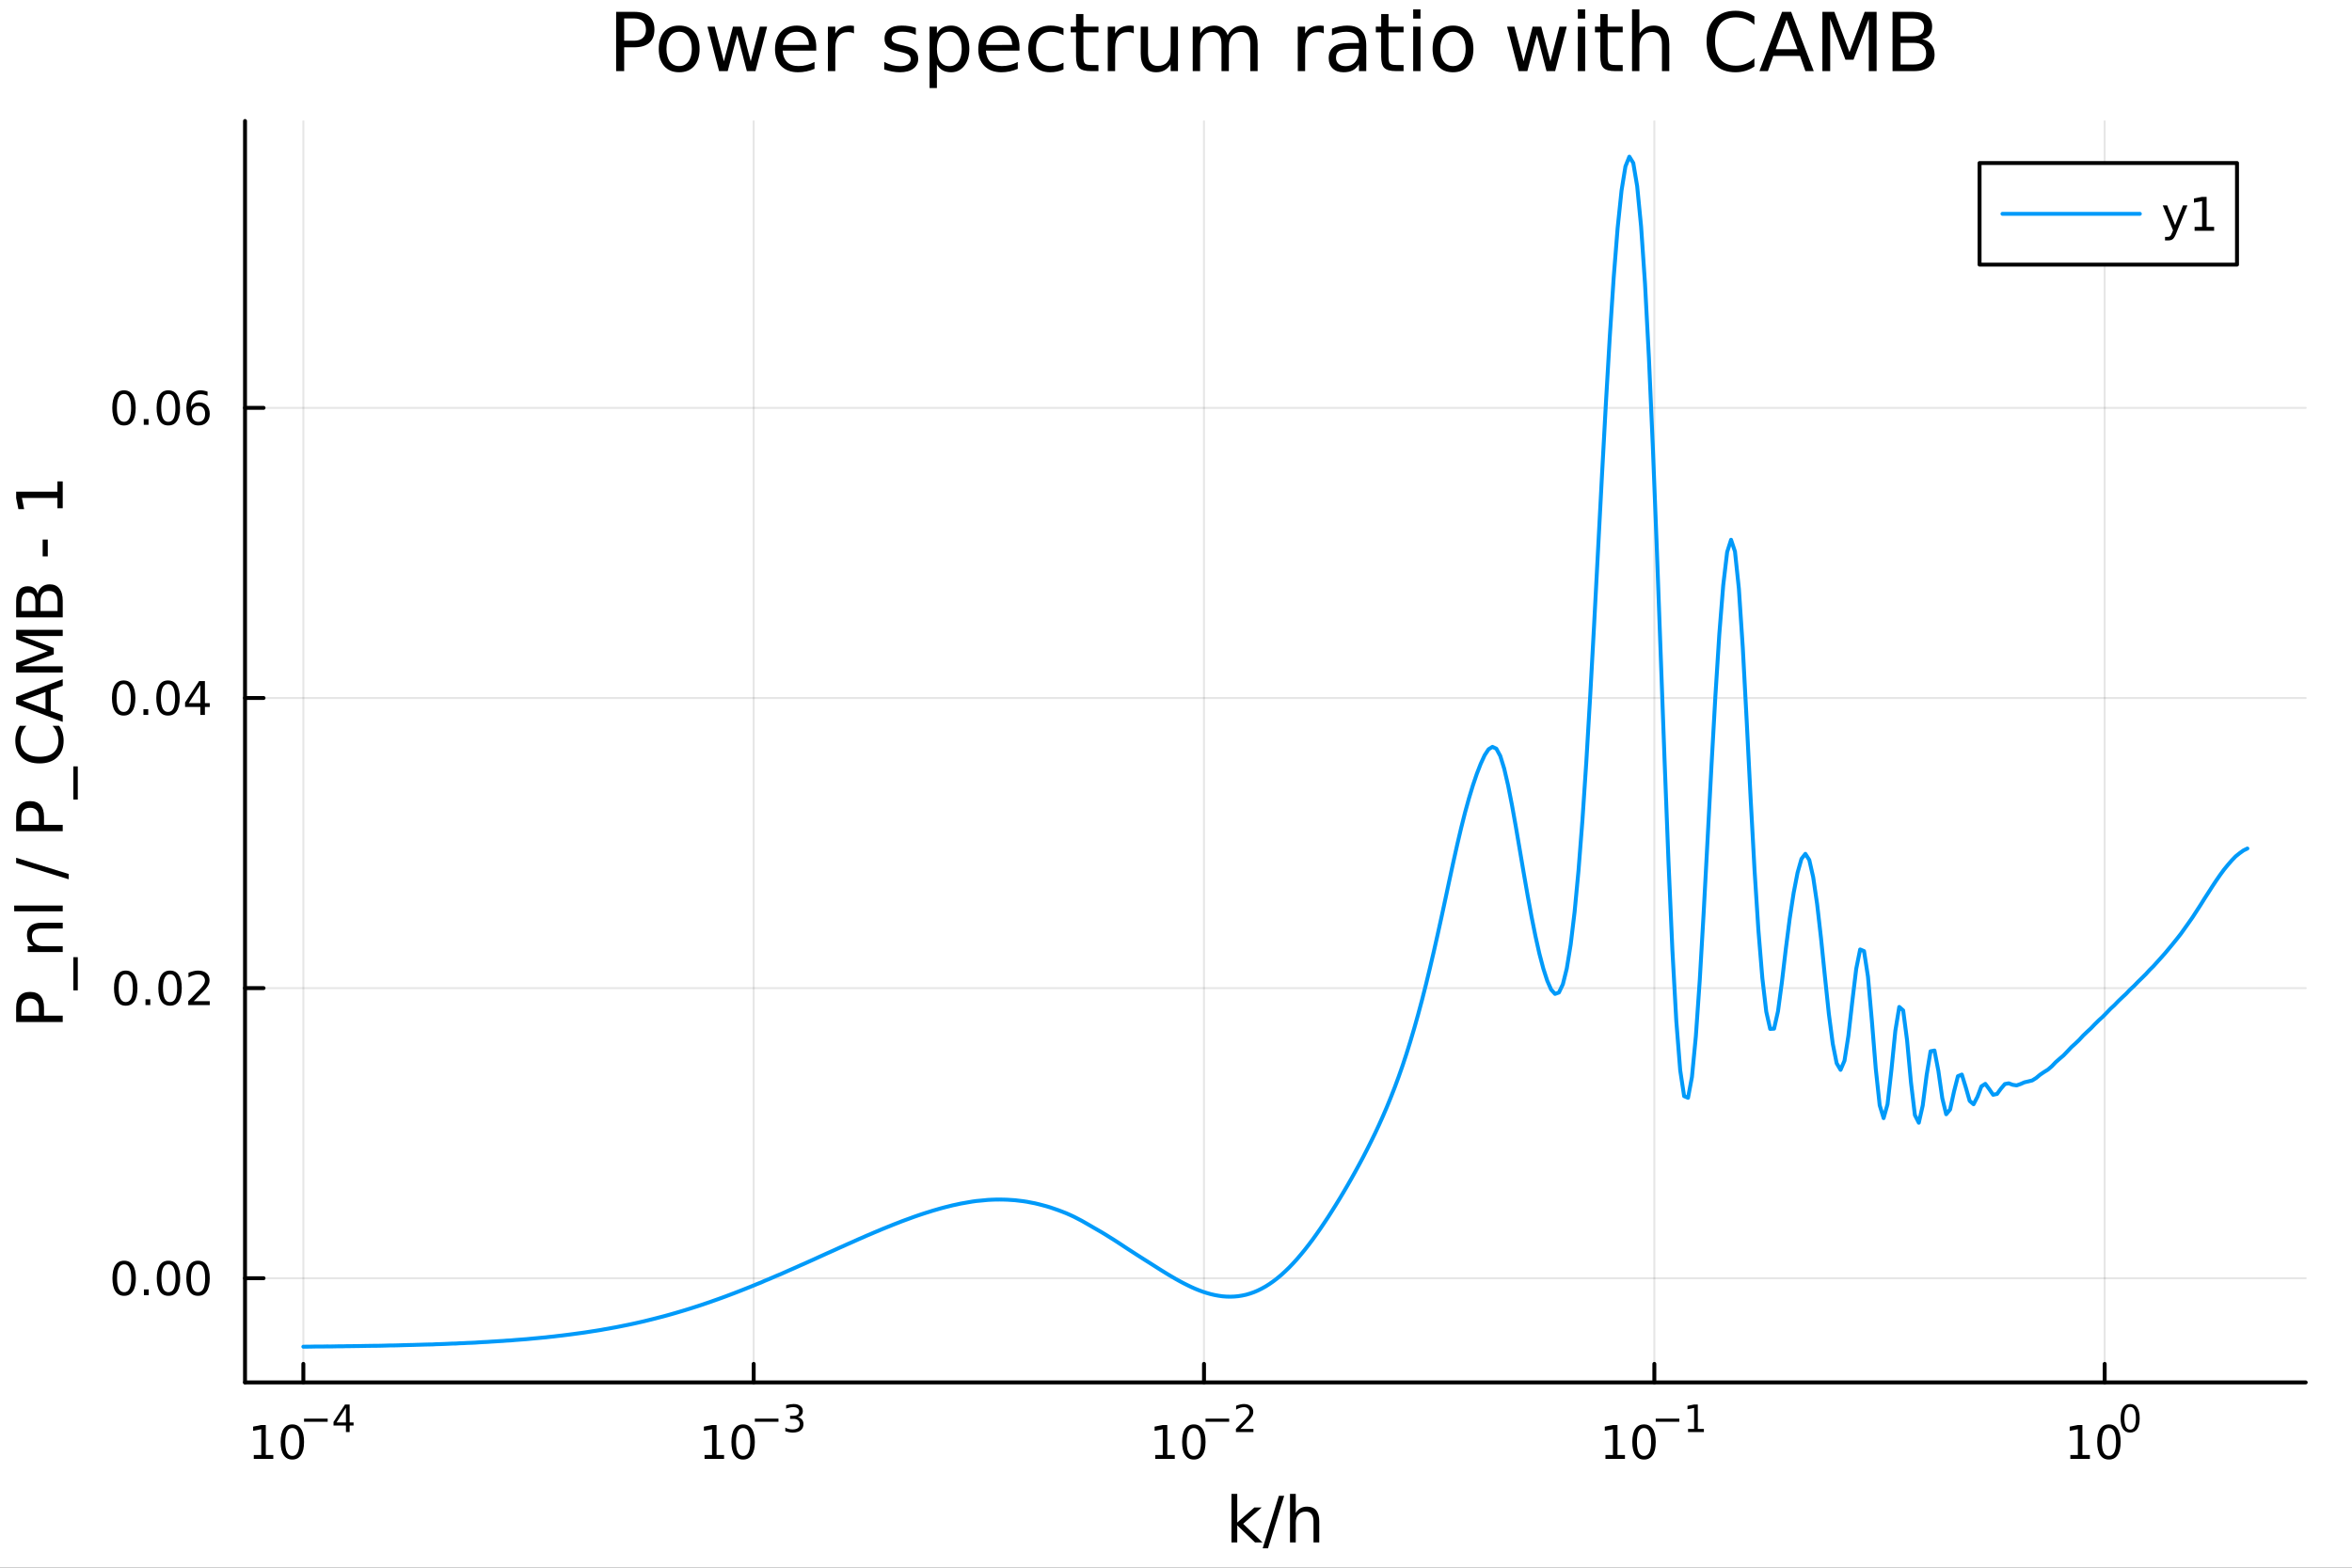 <?xml version="1.0" encoding="utf-8"?>
<svg xmlns="http://www.w3.org/2000/svg" xmlns:xlink="http://www.w3.org/1999/xlink" width="600" height="400" viewBox="0 0 2400 1600">
<rect x="0" y="0" width="2400" height="1600" fill="#333333" stroke="none"/>
<defs>
  <clipPath id="clip470">
    <rect x="0" y="0" width="2400" height="1600"/>
  </clipPath>
</defs>
<path clip-path="url(#clip470)" d="M0 1600 L2400 1600 L2400 0 L0 0  Z" fill="#ffffff" fill-rule="evenodd" fill-opacity="1"/>
<defs>
  <clipPath id="clip471">
    <rect x="480" y="0" width="1681" height="1600"/>
  </clipPath>
</defs>
<path clip-path="url(#clip470)" d="M250.028 1410.9 L2352.76 1410.9 L2352.76 123.472 L250.028 123.472  Z" fill="#ffffff" fill-rule="evenodd" fill-opacity="1"/>
<defs>
  <clipPath id="clip472">
    <rect x="250" y="123" width="2104" height="1288"/>
  </clipPath>
</defs>
<polyline clip-path="url(#clip472)" style="stroke:#000000; stroke-linecap:round; stroke-linejoin:round; stroke-width:2; stroke-opacity:0.1; fill:none" points="309.539,1410.9 309.539,123.472 "/>
<polyline clip-path="url(#clip472)" style="stroke:#000000; stroke-linecap:round; stroke-linejoin:round; stroke-width:2; stroke-opacity:0.1; fill:none" points="769.062,1410.9 769.062,123.472 "/>
<polyline clip-path="url(#clip472)" style="stroke:#000000; stroke-linecap:round; stroke-linejoin:round; stroke-width:2; stroke-opacity:0.1; fill:none" points="1228.58,1410.9 1228.58,123.472 "/>
<polyline clip-path="url(#clip472)" style="stroke:#000000; stroke-linecap:round; stroke-linejoin:round; stroke-width:2; stroke-opacity:0.1; fill:none" points="1688.11,1410.9 1688.11,123.472 "/>
<polyline clip-path="url(#clip472)" style="stroke:#000000; stroke-linecap:round; stroke-linejoin:round; stroke-width:2; stroke-opacity:0.1; fill:none" points="2147.63,1410.9 2147.63,123.472 "/>
<polyline clip-path="url(#clip470)" style="stroke:#000000; stroke-linecap:round; stroke-linejoin:round; stroke-width:4; stroke-opacity:1; fill:none" points="250.028,1410.9 2352.76,1410.9 "/>
<polyline clip-path="url(#clip470)" style="stroke:#000000; stroke-linecap:round; stroke-linejoin:round; stroke-width:4; stroke-opacity:1; fill:none" points="309.539,1410.9 309.539,1392 "/>
<polyline clip-path="url(#clip470)" style="stroke:#000000; stroke-linecap:round; stroke-linejoin:round; stroke-width:4; stroke-opacity:1; fill:none" points="769.062,1410.9 769.062,1392 "/>
<polyline clip-path="url(#clip470)" style="stroke:#000000; stroke-linecap:round; stroke-linejoin:round; stroke-width:4; stroke-opacity:1; fill:none" points="1228.58,1410.9 1228.58,1392 "/>
<polyline clip-path="url(#clip470)" style="stroke:#000000; stroke-linecap:round; stroke-linejoin:round; stroke-width:4; stroke-opacity:1; fill:none" points="1688.11,1410.9 1688.11,1392 "/>
<polyline clip-path="url(#clip470)" style="stroke:#000000; stroke-linecap:round; stroke-linejoin:round; stroke-width:4; stroke-opacity:1; fill:none" points="2147.63,1410.9 2147.63,1392 "/>
<path clip-path="url(#clip470)" d="M258.959 1485.02 L266.598 1485.02 L266.598 1458.66 L258.287 1460.32 L258.287 1456.06 L266.551 1454.4 L271.227 1454.4 L271.227 1485.02 L278.866 1485.02 L278.866 1488.96 L258.959 1488.96 L258.959 1485.02 Z" fill="#000000" fill-rule="nonzero" fill-opacity="1" /><path clip-path="url(#clip470)" d="M298.31 1457.48 Q294.699 1457.48 292.871 1461.04 Q291.065 1464.58 291.065 1471.71 Q291.065 1478.82 292.871 1482.38 Q294.699 1485.92 298.31 1485.92 Q301.945 1485.92 303.75 1482.38 Q305.579 1478.82 305.579 1471.71 Q305.579 1464.58 303.75 1461.04 Q301.945 1457.48 298.31 1457.48 M298.31 1453.77 Q304.12 1453.77 307.176 1458.38 Q310.255 1462.96 310.255 1471.71 Q310.255 1480.44 307.176 1485.04 Q304.12 1489.63 298.31 1489.63 Q292.5 1489.63 289.422 1485.04 Q286.366 1480.44 286.366 1471.71 Q286.366 1462.96 289.422 1458.38 Q292.5 1453.77 298.31 1453.77 Z" fill="#000000" fill-rule="nonzero" fill-opacity="1" /><path clip-path="url(#clip470)" d="M310.255 1447.87 L334.366 1447.87 L334.366 1451.07 L310.255 1451.07 L310.255 1447.87 Z" fill="#000000" fill-rule="nonzero" fill-opacity="1" /><path clip-path="url(#clip470)" d="M353.005 1436.78 L343.413 1451.77 L353.005 1451.77 L353.005 1436.78 M352.008 1433.47 L356.785 1433.47 L356.785 1451.77 L360.791 1451.77 L360.791 1454.93 L356.785 1454.93 L356.785 1461.55 L353.005 1461.55 L353.005 1454.93 L340.328 1454.93 L340.328 1451.26 L352.008 1433.47 Z" fill="#000000" fill-rule="nonzero" fill-opacity="1" /><path clip-path="url(#clip470)" d="M718.942 1485.02 L726.581 1485.02 L726.581 1458.66 L718.27 1460.32 L718.27 1456.06 L726.534 1454.4 L731.21 1454.4 L731.21 1485.02 L738.849 1485.02 L738.849 1488.96 L718.942 1488.96 L718.942 1485.02 Z" fill="#000000" fill-rule="nonzero" fill-opacity="1" /><path clip-path="url(#clip470)" d="M758.293 1457.48 Q754.682 1457.48 752.854 1461.04 Q751.048 1464.58 751.048 1471.71 Q751.048 1478.82 752.854 1482.38 Q754.682 1485.92 758.293 1485.92 Q761.928 1485.92 763.733 1482.38 Q765.562 1478.82 765.562 1471.71 Q765.562 1464.58 763.733 1461.04 Q761.928 1457.48 758.293 1457.48 M758.293 1453.77 Q764.104 1453.77 767.159 1458.38 Q770.238 1462.96 770.238 1471.71 Q770.238 1480.44 767.159 1485.04 Q764.104 1489.63 758.293 1489.63 Q752.483 1489.63 749.405 1485.04 Q746.349 1480.44 746.349 1471.71 Q746.349 1462.96 749.405 1458.38 Q752.483 1453.77 758.293 1453.77 Z" fill="#000000" fill-rule="nonzero" fill-opacity="1" /><path clip-path="url(#clip470)" d="M770.238 1447.87 L794.349 1447.87 L794.349 1451.07 L770.238 1451.07 L770.238 1447.87 Z" fill="#000000" fill-rule="nonzero" fill-opacity="1" /><path clip-path="url(#clip470)" d="M814.06 1446.41 Q816.787 1446.99 818.31 1448.83 Q819.853 1450.68 819.853 1453.38 Q819.853 1457.54 816.994 1459.82 Q814.135 1462.09 808.869 1462.09 Q807.101 1462.09 805.22 1461.73 Q803.358 1461.4 801.365 1460.7 L801.365 1457.03 Q802.945 1457.95 804.825 1458.42 Q806.706 1458.89 808.756 1458.89 Q812.33 1458.89 814.192 1457.48 Q816.072 1456.07 816.072 1453.38 Q816.072 1450.9 814.323 1449.51 Q812.593 1448.1 809.49 1448.1 L806.217 1448.1 L806.217 1444.98 L809.64 1444.98 Q812.442 1444.98 813.928 1443.87 Q815.414 1442.74 815.414 1440.63 Q815.414 1438.47 813.872 1437.32 Q812.348 1436.16 809.49 1436.16 Q807.929 1436.16 806.142 1436.49 Q804.355 1436.83 802.211 1437.55 L802.211 1434.16 Q804.374 1433.56 806.255 1433.26 Q808.154 1432.96 809.828 1432.96 Q814.154 1432.96 816.674 1434.93 Q819.194 1436.89 819.194 1440.24 Q819.194 1442.57 817.859 1444.19 Q816.524 1445.79 814.06 1446.41 Z" fill="#000000" fill-rule="nonzero" fill-opacity="1" /><path clip-path="url(#clip470)" d="M1178.85 1485.02 L1186.49 1485.02 L1186.49 1458.66 L1178.18 1460.32 L1178.18 1456.06 L1186.44 1454.4 L1191.12 1454.4 L1191.12 1485.02 L1198.76 1485.02 L1198.76 1488.96 L1178.85 1488.96 L1178.85 1485.02 Z" fill="#000000" fill-rule="nonzero" fill-opacity="1" /><path clip-path="url(#clip470)" d="M1218.2 1457.48 Q1214.59 1457.48 1212.76 1461.04 Q1210.96 1464.58 1210.96 1471.71 Q1210.96 1478.82 1212.76 1482.38 Q1214.59 1485.92 1218.2 1485.92 Q1221.84 1485.92 1223.64 1482.38 Q1225.47 1478.82 1225.47 1471.71 Q1225.47 1464.58 1223.64 1461.04 Q1221.84 1457.48 1218.2 1457.48 M1218.2 1453.77 Q1224.01 1453.77 1227.07 1458.38 Q1230.15 1462.96 1230.15 1471.71 Q1230.15 1480.44 1227.07 1485.04 Q1224.01 1489.63 1218.2 1489.63 Q1212.39 1489.63 1209.31 1485.04 Q1206.26 1480.44 1206.26 1471.71 Q1206.26 1462.96 1209.31 1458.38 Q1212.39 1453.77 1218.2 1453.77 Z" fill="#000000" fill-rule="nonzero" fill-opacity="1" /><path clip-path="url(#clip470)" d="M1230.15 1447.87 L1254.26 1447.87 L1254.26 1451.07 L1230.15 1451.07 L1230.15 1447.87 Z" fill="#000000" fill-rule="nonzero" fill-opacity="1" /><path clip-path="url(#clip470)" d="M1265.73 1458.35 L1278.99 1458.35 L1278.99 1461.55 L1261.16 1461.55 L1261.16 1458.35 Q1263.32 1456.11 1267.05 1452.35 Q1270.79 1448.57 1271.75 1447.48 Q1273.57 1445.43 1274.29 1444.02 Q1275.02 1442.59 1275.02 1441.22 Q1275.02 1438.98 1273.44 1437.57 Q1271.88 1436.16 1269.36 1436.16 Q1267.57 1436.16 1265.58 1436.78 Q1263.6 1437.4 1261.35 1438.66 L1261.35 1434.82 Q1263.64 1433.9 1265.64 1433.43 Q1267.63 1432.96 1269.28 1432.96 Q1273.65 1432.96 1276.24 1435.14 Q1278.84 1437.32 1278.84 1440.97 Q1278.84 1442.7 1278.18 1444.26 Q1277.54 1445.8 1275.83 1447.91 Q1275.36 1448.46 1272.84 1451.07 Q1270.32 1453.67 1265.73 1458.35 Z" fill="#000000" fill-rule="nonzero" fill-opacity="1" /><path clip-path="url(#clip470)" d="M1638.22 1485.02 L1645.86 1485.02 L1645.86 1458.66 L1637.55 1460.32 L1637.55 1456.06 L1645.81 1454.4 L1650.49 1454.4 L1650.49 1485.02 L1658.13 1485.02 L1658.13 1488.96 L1638.22 1488.96 L1638.22 1485.02 Z" fill="#000000" fill-rule="nonzero" fill-opacity="1" /><path clip-path="url(#clip470)" d="M1677.57 1457.48 Q1673.96 1457.48 1672.13 1461.04 Q1670.33 1464.58 1670.33 1471.71 Q1670.33 1478.82 1672.13 1482.38 Q1673.96 1485.92 1677.57 1485.92 Q1681.21 1485.92 1683.01 1482.38 Q1684.84 1478.82 1684.84 1471.71 Q1684.84 1464.58 1683.01 1461.04 Q1681.21 1457.48 1677.57 1457.48 M1677.57 1453.77 Q1683.38 1453.77 1686.44 1458.38 Q1689.52 1462.96 1689.52 1471.71 Q1689.52 1480.44 1686.44 1485.04 Q1683.38 1489.63 1677.57 1489.63 Q1671.76 1489.63 1668.68 1485.04 Q1665.63 1480.44 1665.63 1471.71 Q1665.63 1462.96 1668.68 1458.38 Q1671.76 1453.77 1677.57 1453.77 Z" fill="#000000" fill-rule="nonzero" fill-opacity="1" /><path clip-path="url(#clip470)" d="M1689.52 1447.87 L1713.63 1447.87 L1713.63 1451.07 L1689.52 1451.07 L1689.52 1447.87 Z" fill="#000000" fill-rule="nonzero" fill-opacity="1" /><path clip-path="url(#clip470)" d="M1722.49 1458.35 L1728.69 1458.35 L1728.69 1436.93 L1721.94 1438.28 L1721.94 1434.82 L1728.66 1433.47 L1732.46 1433.47 L1732.46 1458.35 L1738.66 1458.35 L1738.66 1461.55 L1722.49 1461.55 L1722.49 1458.35 Z" fill="#000000" fill-rule="nonzero" fill-opacity="1" /><path clip-path="url(#clip470)" d="M2112.61 1485.02 L2120.25 1485.02 L2120.25 1458.66 L2111.94 1460.32 L2111.94 1456.06 L2120.2 1454.4 L2124.88 1454.4 L2124.88 1485.02 L2132.52 1485.02 L2132.52 1488.96 L2112.61 1488.96 L2112.61 1485.02 Z" fill="#000000" fill-rule="nonzero" fill-opacity="1" /><path clip-path="url(#clip470)" d="M2151.96 1457.48 Q2148.35 1457.48 2146.52 1461.04 Q2144.72 1464.58 2144.72 1471.71 Q2144.72 1478.82 2146.52 1482.38 Q2148.35 1485.92 2151.96 1485.92 Q2155.6 1485.92 2157.4 1482.38 Q2159.23 1478.82 2159.23 1471.71 Q2159.23 1464.58 2157.4 1461.04 Q2155.6 1457.48 2151.96 1457.48 M2151.96 1453.77 Q2157.77 1453.77 2160.83 1458.38 Q2163.91 1462.96 2163.91 1471.71 Q2163.91 1480.44 2160.83 1485.04 Q2157.77 1489.63 2151.96 1489.63 Q2146.15 1489.63 2143.07 1485.04 Q2140.02 1480.44 2140.02 1471.71 Q2140.02 1462.96 2143.07 1458.38 Q2146.15 1453.77 2151.96 1453.77 Z" fill="#000000" fill-rule="nonzero" fill-opacity="1" /><path clip-path="url(#clip470)" d="M2173.61 1435.97 Q2170.68 1435.97 2169.19 1438.86 Q2167.73 1441.74 2167.73 1447.53 Q2167.73 1453.31 2169.19 1456.2 Q2170.68 1459.08 2173.61 1459.08 Q2176.56 1459.08 2178.03 1456.2 Q2179.52 1453.31 2179.52 1447.53 Q2179.52 1441.74 2178.03 1438.86 Q2176.56 1435.97 2173.61 1435.97 M2173.61 1432.96 Q2178.33 1432.96 2180.82 1436.7 Q2183.32 1440.43 2183.32 1447.53 Q2183.32 1454.62 2180.82 1458.37 Q2178.33 1462.09 2173.61 1462.09 Q2168.89 1462.09 2166.39 1458.37 Q2163.91 1454.62 2163.91 1447.53 Q2163.91 1440.43 2166.39 1436.7 Q2168.89 1432.96 2173.61 1432.96 Z" fill="#000000" fill-rule="nonzero" fill-opacity="1" /><path clip-path="url(#clip470)" d="M1256.61 1524.66 L1262.5 1524.66 L1262.5 1553.91 L1279.97 1538.54 L1287.45 1538.54 L1268.54 1555.22 L1288.25 1574.19 L1280.61 1574.19 L1262.5 1556.78 L1262.5 1574.19 L1256.61 1574.19 L1256.61 1524.66 Z" fill="#000000" fill-rule="nonzero" fill-opacity="1" /><path clip-path="url(#clip470)" d="M1304.99 1526.67 L1310.4 1526.67 L1293.85 1580.23 L1288.44 1580.23 L1304.99 1526.67 Z" fill="#000000" fill-rule="nonzero" fill-opacity="1" /><path clip-path="url(#clip470)" d="M1346.17 1552.67 L1346.17 1574.19 L1340.32 1574.19 L1340.32 1552.86 Q1340.32 1547.8 1338.34 1545.29 Q1336.37 1542.77 1332.42 1542.77 Q1327.68 1542.77 1324.95 1545.79 Q1322.21 1548.82 1322.21 1554.04 L1322.21 1574.19 L1316.32 1574.19 L1316.32 1524.66 L1322.21 1524.66 L1322.21 1544.08 Q1324.31 1540.86 1327.14 1539.27 Q1330.01 1537.68 1333.73 1537.68 Q1339.87 1537.68 1343.02 1541.5 Q1346.17 1545.29 1346.17 1552.67 Z" fill="#000000" fill-rule="nonzero" fill-opacity="1" /><polyline clip-path="url(#clip472)" style="stroke:#000000; stroke-linecap:round; stroke-linejoin:round; stroke-width:2; stroke-opacity:0.1; fill:none" points="250.028,1304.58 2352.76,1304.58 "/>
<polyline clip-path="url(#clip472)" style="stroke:#000000; stroke-linecap:round; stroke-linejoin:round; stroke-width:2; stroke-opacity:0.1; fill:none" points="250.028,1008.48 2352.76,1008.48 "/>
<polyline clip-path="url(#clip472)" style="stroke:#000000; stroke-linecap:round; stroke-linejoin:round; stroke-width:2; stroke-opacity:0.1; fill:none" points="250.028,712.376 2352.76,712.376 "/>
<polyline clip-path="url(#clip472)" style="stroke:#000000; stroke-linecap:round; stroke-linejoin:round; stroke-width:2; stroke-opacity:0.1; fill:none" points="250.028,416.274 2352.76,416.274 "/>
<polyline clip-path="url(#clip470)" style="stroke:#000000; stroke-linecap:round; stroke-linejoin:round; stroke-width:4; stroke-opacity:1; fill:none" points="250.028,1410.9 250.028,123.472 "/>
<polyline clip-path="url(#clip470)" style="stroke:#000000; stroke-linecap:round; stroke-linejoin:round; stroke-width:4; stroke-opacity:1; fill:none" points="250.028,1304.58 268.926,1304.58 "/>
<polyline clip-path="url(#clip470)" style="stroke:#000000; stroke-linecap:round; stroke-linejoin:round; stroke-width:4; stroke-opacity:1; fill:none" points="250.028,1008.48 268.926,1008.48 "/>
<polyline clip-path="url(#clip470)" style="stroke:#000000; stroke-linecap:round; stroke-linejoin:round; stroke-width:4; stroke-opacity:1; fill:none" points="250.028,712.376 268.926,712.376 "/>
<polyline clip-path="url(#clip470)" style="stroke:#000000; stroke-linecap:round; stroke-linejoin:round; stroke-width:4; stroke-opacity:1; fill:none" points="250.028,416.274 268.926,416.274 "/>
<path clip-path="url(#clip470)" d="M126.691 1290.38 Q123.08 1290.38 121.251 1293.94 Q119.445 1297.49 119.445 1304.62 Q119.445 1311.72 121.251 1315.29 Q123.08 1318.83 126.691 1318.83 Q130.325 1318.83 132.13 1315.29 Q133.959 1311.72 133.959 1304.62 Q133.959 1297.49 132.13 1293.94 Q130.325 1290.38 126.691 1290.38 M126.691 1286.68 Q132.501 1286.68 135.556 1291.28 Q138.635 1295.87 138.635 1304.62 Q138.635 1313.34 135.556 1317.95 Q132.501 1322.53 126.691 1322.53 Q120.88 1322.53 117.802 1317.95 Q114.746 1313.34 114.746 1304.62 Q114.746 1295.87 117.802 1291.28 Q120.88 1286.68 126.691 1286.68 Z" fill="#000000" fill-rule="nonzero" fill-opacity="1" /><path clip-path="url(#clip470)" d="M146.853 1315.98 L151.737 1315.98 L151.737 1321.86 L146.853 1321.86 L146.853 1315.98 Z" fill="#000000" fill-rule="nonzero" fill-opacity="1" /><path clip-path="url(#clip470)" d="M171.922 1290.38 Q168.311 1290.38 166.482 1293.94 Q164.677 1297.49 164.677 1304.62 Q164.677 1311.72 166.482 1315.29 Q168.311 1318.83 171.922 1318.83 Q175.556 1318.83 177.362 1315.29 Q179.19 1311.72 179.19 1304.62 Q179.19 1297.49 177.362 1293.94 Q175.556 1290.38 171.922 1290.38 M171.922 1286.68 Q177.732 1286.68 180.788 1291.28 Q183.866 1295.87 183.866 1304.62 Q183.866 1313.34 180.788 1317.95 Q177.732 1322.53 171.922 1322.53 Q166.112 1322.53 163.033 1317.95 Q159.978 1313.34 159.978 1304.62 Q159.978 1295.87 163.033 1291.28 Q166.112 1286.68 171.922 1286.68 Z" fill="#000000" fill-rule="nonzero" fill-opacity="1" /><path clip-path="url(#clip470)" d="M202.084 1290.38 Q198.473 1290.38 196.644 1293.94 Q194.838 1297.49 194.838 1304.62 Q194.838 1311.72 196.644 1315.29 Q198.473 1318.83 202.084 1318.83 Q205.718 1318.83 207.524 1315.29 Q209.352 1311.72 209.352 1304.62 Q209.352 1297.49 207.524 1293.94 Q205.718 1290.38 202.084 1290.38 M202.084 1286.68 Q207.894 1286.68 210.949 1291.28 Q214.028 1295.87 214.028 1304.62 Q214.028 1313.34 210.949 1317.95 Q207.894 1322.53 202.084 1322.53 Q196.274 1322.53 193.195 1317.95 Q190.139 1313.34 190.139 1304.62 Q190.139 1295.87 193.195 1291.28 Q196.274 1286.68 202.084 1286.68 Z" fill="#000000" fill-rule="nonzero" fill-opacity="1" /><path clip-path="url(#clip470)" d="M128.288 994.277 Q124.677 994.277 122.848 997.842 Q121.043 1001.38 121.043 1008.51 Q121.043 1015.62 122.848 1019.18 Q124.677 1022.73 128.288 1022.73 Q131.922 1022.73 133.728 1019.18 Q135.556 1015.62 135.556 1008.51 Q135.556 1001.38 133.728 997.842 Q131.922 994.277 128.288 994.277 M128.288 990.573 Q134.098 990.573 137.154 995.18 Q140.232 999.763 140.232 1008.51 Q140.232 1017.24 137.154 1021.85 Q134.098 1026.43 128.288 1026.43 Q122.478 1026.43 119.399 1021.85 Q116.343 1017.24 116.343 1008.51 Q116.343 999.763 119.399 995.18 Q122.478 990.573 128.288 990.573 Z" fill="#000000" fill-rule="nonzero" fill-opacity="1" /><path clip-path="url(#clip470)" d="M148.45 1019.88 L153.334 1019.88 L153.334 1025.76 L148.45 1025.76 L148.45 1019.88 Z" fill="#000000" fill-rule="nonzero" fill-opacity="1" /><path clip-path="url(#clip470)" d="M173.519 994.277 Q169.908 994.277 168.079 997.842 Q166.274 1001.38 166.274 1008.51 Q166.274 1015.62 168.079 1019.18 Q169.908 1022.73 173.519 1022.73 Q177.153 1022.73 178.959 1019.18 Q180.788 1015.62 180.788 1008.51 Q180.788 1001.38 178.959 997.842 Q177.153 994.277 173.519 994.277 M173.519 990.573 Q179.329 990.573 182.385 995.18 Q185.463 999.763 185.463 1008.51 Q185.463 1017.24 182.385 1021.85 Q179.329 1026.43 173.519 1026.43 Q167.709 1026.43 164.63 1021.85 Q161.575 1017.24 161.575 1008.51 Q161.575 999.763 164.63 995.18 Q167.709 990.573 173.519 990.573 Z" fill="#000000" fill-rule="nonzero" fill-opacity="1" /><path clip-path="url(#clip470)" d="M197.709 1021.82 L214.028 1021.82 L214.028 1025.76 L192.084 1025.76 L192.084 1021.82 Q194.746 1019.07 199.329 1014.44 Q203.936 1009.79 205.116 1008.44 Q207.362 1005.92 208.241 1004.18 Q209.144 1002.43 209.144 1000.74 Q209.144 997.981 207.199 996.245 Q205.278 994.509 202.176 994.509 Q199.977 994.509 197.524 995.272 Q195.093 996.036 192.315 997.587 L192.315 992.865 Q195.139 991.731 197.593 991.152 Q200.047 990.573 202.084 990.573 Q207.454 990.573 210.649 993.259 Q213.843 995.944 213.843 1000.43 Q213.843 1002.56 213.033 1004.49 Q212.246 1006.38 210.139 1008.98 Q209.561 1009.65 206.459 1012.86 Q203.357 1016.06 197.709 1021.82 Z" fill="#000000" fill-rule="nonzero" fill-opacity="1" /><path clip-path="url(#clip470)" d="M126.205 698.175 Q122.593 698.175 120.765 701.74 Q118.959 705.281 118.959 712.411 Q118.959 719.517 120.765 723.082 Q122.593 726.624 126.205 726.624 Q129.839 726.624 131.644 723.082 Q133.473 719.517 133.473 712.411 Q133.473 705.281 131.644 701.74 Q129.839 698.175 126.205 698.175 M126.205 694.471 Q132.015 694.471 135.07 699.078 Q138.149 703.661 138.149 712.411 Q138.149 721.138 135.07 725.744 Q132.015 730.328 126.205 730.328 Q120.394 730.328 117.316 725.744 Q114.26 721.138 114.26 712.411 Q114.26 703.661 117.316 699.078 Q120.394 694.471 126.205 694.471 Z" fill="#000000" fill-rule="nonzero" fill-opacity="1" /><path clip-path="url(#clip470)" d="M146.366 723.777 L151.251 723.777 L151.251 729.656 L146.366 729.656 L146.366 723.777 Z" fill="#000000" fill-rule="nonzero" fill-opacity="1" /><path clip-path="url(#clip470)" d="M171.436 698.175 Q167.825 698.175 165.996 701.74 Q164.19 705.281 164.19 712.411 Q164.19 719.517 165.996 723.082 Q167.825 726.624 171.436 726.624 Q175.07 726.624 176.876 723.082 Q178.704 719.517 178.704 712.411 Q178.704 705.281 176.876 701.74 Q175.07 698.175 171.436 698.175 M171.436 694.471 Q177.246 694.471 180.301 699.078 Q183.38 703.661 183.38 712.411 Q183.38 721.138 180.301 725.744 Q177.246 730.328 171.436 730.328 Q165.626 730.328 162.547 725.744 Q159.491 721.138 159.491 712.411 Q159.491 703.661 162.547 699.078 Q165.626 694.471 171.436 694.471 Z" fill="#000000" fill-rule="nonzero" fill-opacity="1" /><path clip-path="url(#clip470)" d="M204.445 699.17 L192.639 717.619 L204.445 717.619 L204.445 699.17 M203.218 695.096 L209.098 695.096 L209.098 717.619 L214.028 717.619 L214.028 721.508 L209.098 721.508 L209.098 729.656 L204.445 729.656 L204.445 721.508 L188.843 721.508 L188.843 716.994 L203.218 695.096 Z" fill="#000000" fill-rule="nonzero" fill-opacity="1" /><path clip-path="url(#clip470)" d="M126.529 402.073 Q122.918 402.073 121.089 405.638 Q119.283 409.179 119.283 416.309 Q119.283 423.415 121.089 426.98 Q122.918 430.522 126.529 430.522 Q130.163 430.522 131.968 426.98 Q133.797 423.415 133.797 416.309 Q133.797 409.179 131.968 405.638 Q130.163 402.073 126.529 402.073 M126.529 398.369 Q132.339 398.369 135.394 402.976 Q138.473 407.559 138.473 416.309 Q138.473 425.036 135.394 429.642 Q132.339 434.225 126.529 434.225 Q120.718 434.225 117.64 429.642 Q114.584 425.036 114.584 416.309 Q114.584 407.559 117.64 402.976 Q120.718 398.369 126.529 398.369 Z" fill="#000000" fill-rule="nonzero" fill-opacity="1" /><path clip-path="url(#clip470)" d="M146.691 427.675 L151.575 427.675 L151.575 433.554 L146.691 433.554 L146.691 427.675 Z" fill="#000000" fill-rule="nonzero" fill-opacity="1" /><path clip-path="url(#clip470)" d="M171.76 402.073 Q168.149 402.073 166.32 405.638 Q164.515 409.179 164.515 416.309 Q164.515 423.415 166.32 426.98 Q168.149 430.522 171.76 430.522 Q175.394 430.522 177.2 426.98 Q179.028 423.415 179.028 416.309 Q179.028 409.179 177.2 405.638 Q175.394 402.073 171.76 402.073 M171.76 398.369 Q177.57 398.369 180.626 402.976 Q183.704 407.559 183.704 416.309 Q183.704 425.036 180.626 429.642 Q177.57 434.225 171.76 434.225 Q165.95 434.225 162.871 429.642 Q159.815 425.036 159.815 416.309 Q159.815 407.559 162.871 402.976 Q165.95 398.369 171.76 398.369 Z" fill="#000000" fill-rule="nonzero" fill-opacity="1" /><path clip-path="url(#clip470)" d="M202.5 414.411 Q199.352 414.411 197.5 416.564 Q195.672 418.716 195.672 422.466 Q195.672 426.193 197.5 428.369 Q199.352 430.522 202.5 430.522 Q205.649 430.522 207.477 428.369 Q209.329 426.193 209.329 422.466 Q209.329 418.716 207.477 416.564 Q205.649 414.411 202.5 414.411 M211.783 399.758 L211.783 404.017 Q210.024 403.184 208.218 402.744 Q206.436 402.304 204.676 402.304 Q200.047 402.304 197.593 405.429 Q195.163 408.554 194.815 414.874 Q196.181 412.86 198.241 411.795 Q200.301 410.707 202.778 410.707 Q207.987 410.707 210.996 413.878 Q214.028 417.026 214.028 422.466 Q214.028 427.79 210.88 431.008 Q207.732 434.225 202.5 434.225 Q196.505 434.225 193.334 429.642 Q190.163 425.036 190.163 416.309 Q190.163 408.114 194.051 403.253 Q197.94 398.369 204.491 398.369 Q206.25 398.369 208.033 398.716 Q209.838 399.064 211.783 399.758 Z" fill="#000000" fill-rule="nonzero" fill-opacity="1" /><path clip-path="url(#clip470)" d="M21.768 1036.61 L39.623 1036.61 L39.623 1028.53 Q39.623 1024.04 37.3 1021.59 Q34.977 1019.14 30.68 1019.14 Q26.415 1019.14 24.091 1021.59 Q21.768 1024.04 21.768 1028.53 L21.768 1036.61 M16.484 1043.04 L16.484 1028.53 Q16.484 1020.54 20.113 1016.47 Q23.709 1012.36 30.68 1012.36 Q37.714 1012.36 41.31 1016.47 Q44.907 1020.54 44.907 1028.53 L44.907 1036.61 L64.004 1036.61 L64.004 1043.04 L16.484 1043.04 Z" fill="#000000" fill-rule="nonzero" fill-opacity="1" /><path clip-path="url(#clip470)" d="M74.826 976.903 L79.377 976.903 L79.377 1010.77 L74.826 1010.77 L74.826 976.903 Z" fill="#000000" fill-rule="nonzero" fill-opacity="1" /><path clip-path="url(#clip470)" d="M42.488 941.764 L64.004 941.764 L64.004 947.62 L42.679 947.62 Q37.618 947.62 35.104 949.594 Q32.589 951.567 32.589 955.514 Q32.589 960.256 35.613 962.994 Q38.637 965.731 43.857 965.731 L64.004 965.731 L64.004 971.619 L28.356 971.619 L28.356 965.731 L33.894 965.731 Q30.68 963.63 29.088 960.797 Q27.497 957.933 27.497 954.209 Q27.497 948.066 31.316 944.915 Q35.104 941.764 42.488 941.764 Z" fill="#000000" fill-rule="nonzero" fill-opacity="1" /><path clip-path="url(#clip470)" d="M14.479 930.083 L14.479 924.226 L64.004 924.226 L64.004 930.083 L14.479 930.083 Z" fill="#000000" fill-rule="nonzero" fill-opacity="1" /><path clip-path="url(#clip470)" d="M16.484 880.844 L16.484 875.433 L70.052 891.984 L70.052 897.395 L16.484 880.844 Z" fill="#000000" fill-rule="nonzero" fill-opacity="1" /><path clip-path="url(#clip470)" d="M21.768 841.886 L39.623 841.886 L39.623 833.802 Q39.623 829.314 37.3 826.863 Q34.977 824.412 30.68 824.412 Q26.415 824.412 24.091 826.863 Q21.768 829.314 21.768 833.802 L21.768 841.886 M16.484 848.315 L16.484 833.802 Q16.484 825.813 20.113 821.738 Q23.709 817.633 30.68 817.633 Q37.714 817.633 41.31 821.738 Q44.907 825.813 44.907 833.802 L44.907 841.886 L64.004 841.886 L64.004 848.315 L16.484 848.315 Z" fill="#000000" fill-rule="nonzero" fill-opacity="1" /><path clip-path="url(#clip470)" d="M74.826 782.176 L79.377 782.176 L79.377 816.041 L74.826 816.041 L74.826 782.176 Z" fill="#000000" fill-rule="nonzero" fill-opacity="1" /><path clip-path="url(#clip470)" d="M20.144 740.83 L26.924 740.83 Q23.9 744.077 22.404 747.769 Q20.908 751.429 20.908 755.567 Q20.908 763.715 25.905 768.044 Q30.871 772.372 40.292 772.372 Q49.681 772.372 54.678 768.044 Q59.644 763.715 59.644 755.567 Q59.644 751.429 58.148 747.769 Q56.652 744.077 53.628 740.83 L60.344 740.83 Q62.636 744.204 63.781 747.992 Q64.927 751.748 64.927 755.949 Q64.927 766.739 58.339 772.945 Q51.718 779.152 40.292 779.152 Q28.834 779.152 22.245 772.945 Q15.625 766.739 15.625 755.949 Q15.625 751.684 16.771 747.928 Q17.885 744.141 20.144 740.83 Z" fill="#000000" fill-rule="nonzero" fill-opacity="1" /><path clip-path="url(#clip470)" d="M22.818 715.017 L46.467 723.738 L46.467 706.265 L22.818 715.017 M16.484 718.646 L16.484 711.357 L64.004 693.247 L64.004 699.931 L51.814 704.259 L51.814 725.68 L64.004 730.009 L64.004 736.788 L16.484 718.646 Z" fill="#000000" fill-rule="nonzero" fill-opacity="1" /><path clip-path="url(#clip470)" d="M16.484 686.308 L16.484 676.728 L48.822 664.601 L16.484 652.411 L16.484 642.83 L64.004 642.83 L64.004 649.101 L22.277 649.101 L54.869 661.355 L54.869 667.816 L22.277 680.07 L64.004 680.07 L64.004 686.308 L16.484 686.308 Z" fill="#000000" fill-rule="nonzero" fill-opacity="1" /><path clip-path="url(#clip470)" d="M41.31 623.638 L58.721 623.638 L58.721 613.325 Q58.721 608.137 56.588 605.655 Q54.424 603.14 50 603.14 Q45.544 603.14 43.443 605.655 Q41.31 608.137 41.31 613.325 L41.31 623.638 M21.768 623.638 L36.09 623.638 L36.09 614.121 Q36.09 609.41 34.34 607.119 Q32.558 604.795 28.929 604.795 Q25.332 604.795 23.55 607.119 Q21.768 609.41 21.768 614.121 L21.768 623.638 M16.484 630.067 L16.484 613.644 Q16.484 606.291 19.54 602.313 Q22.595 598.334 28.229 598.334 Q32.589 598.334 35.167 600.371 Q37.746 602.408 38.382 606.355 Q39.401 601.612 42.647 599.002 Q45.862 596.361 50.7 596.361 Q57.066 596.361 60.535 600.689 Q64.004 605.018 64.004 613.007 L64.004 630.067 L16.484 630.067 Z" fill="#000000" fill-rule="nonzero" fill-opacity="1" /><path clip-path="url(#clip470)" d="M43.538 567.842 L43.538 550.687 L48.758 550.687 L48.758 567.842 L43.538 567.842 Z" fill="#000000" fill-rule="nonzero" fill-opacity="1" /><path clip-path="url(#clip470)" d="M58.593 518.699 L58.593 508.196 L22.341 508.196 L24.632 519.622 L18.776 519.622 L16.484 508.259 L16.484 501.83 L58.593 501.83 L58.593 491.326 L64.004 491.326 L64.004 518.699 L58.593 518.699 Z" fill="#000000" fill-rule="nonzero" fill-opacity="1" /><path clip-path="url(#clip470)" d="M636.902 18.82 L636.902 41.546 L647.191 41.546 Q652.903 41.546 656.022 38.589 Q659.141 35.632 659.141 30.163 Q659.141 24.735 656.022 21.778 Q652.903 18.82 647.191 18.82 L636.902 18.82 M628.719 12.096 L647.191 12.096 Q657.359 12.096 662.544 16.714 Q667.77 21.292 667.77 30.163 Q667.77 39.115 662.544 43.693 Q657.359 48.271 647.191 48.271 L636.902 48.271 L636.902 72.576 L628.719 72.576 L628.719 12.096 Z" fill="#000000" fill-rule="nonzero" fill-opacity="1" /><path clip-path="url(#clip470)" d="M693.047 32.431 Q687.052 32.431 683.568 37.131 Q680.085 41.789 680.085 49.931 Q680.085 58.074 683.528 62.773 Q687.012 67.431 693.047 67.431 Q699.002 67.431 702.486 62.732 Q705.97 58.033 705.97 49.931 Q705.97 41.87 702.486 37.171 Q699.002 32.431 693.047 32.431 M693.047 26.112 Q702.77 26.112 708.319 32.431 Q713.869 38.751 713.869 49.931 Q713.869 61.071 708.319 67.431 Q702.77 73.751 693.047 73.751 Q683.285 73.751 677.735 67.431 Q672.226 61.071 672.226 49.931 Q672.226 38.751 677.735 32.431 Q683.285 26.112 693.047 26.112 Z" fill="#000000" fill-rule="nonzero" fill-opacity="1" /><path clip-path="url(#clip470)" d="M721.89 27.206 L729.344 27.206 L738.661 62.611 L747.937 27.206 L756.728 27.206 L766.045 62.611 L775.321 27.206 L782.775 27.206 L770.906 72.576 L762.115 72.576 L752.353 35.389 L742.55 72.576 L733.759 72.576 L721.89 27.206 Z" fill="#000000" fill-rule="nonzero" fill-opacity="1" /><path clip-path="url(#clip470)" d="M832.885 48.028 L832.885 51.673 L798.614 51.673 Q799.1 59.37 803.232 63.421 Q807.405 67.431 814.818 67.431 Q819.112 67.431 823.122 66.378 Q827.173 65.325 831.143 63.218 L831.143 70.267 Q827.132 71.968 822.919 72.86 Q818.707 73.751 814.372 73.751 Q803.516 73.751 797.156 67.431 Q790.836 61.112 790.836 50.337 Q790.836 39.197 796.832 32.675 Q802.867 26.112 813.076 26.112 Q822.231 26.112 827.538 32.026 Q832.885 37.9 832.885 48.028 M825.431 45.84 Q825.35 39.723 821.988 36.077 Q818.666 32.431 813.157 32.431 Q806.918 32.431 803.151 35.956 Q799.424 39.48 798.857 45.88 L825.431 45.84 Z" fill="#000000" fill-rule="nonzero" fill-opacity="1" /><path clip-path="url(#clip470)" d="M871.409 34.173 Q870.153 33.444 868.654 33.12 Q867.196 32.756 865.413 32.756 Q859.094 32.756 855.691 36.888 Q852.329 40.979 852.329 48.676 L852.329 72.576 L844.835 72.576 L844.835 27.206 L852.329 27.206 L852.329 34.254 Q854.679 30.122 858.446 28.138 Q862.213 26.112 867.601 26.112 Q868.371 26.112 869.302 26.234 Q870.234 26.315 871.368 26.517 L871.409 34.173 Z" fill="#000000" fill-rule="nonzero" fill-opacity="1" /><path clip-path="url(#clip470)" d="M934.522 28.543 L934.522 35.591 Q931.362 33.971 927.959 33.161 Q924.557 32.35 920.911 32.35 Q915.361 32.35 912.566 34.052 Q909.811 35.753 909.811 39.156 Q909.811 41.749 911.796 43.248 Q913.781 44.706 919.777 46.043 L922.329 46.61 Q930.268 48.311 933.59 51.43 Q936.952 54.509 936.952 60.059 Q936.952 66.378 931.929 70.064 Q926.947 73.751 918.197 73.751 Q914.551 73.751 910.581 73.022 Q906.652 72.333 902.277 70.915 L902.277 63.218 Q906.409 65.365 910.419 66.459 Q914.429 67.512 918.359 67.512 Q923.625 67.512 926.461 65.73 Q929.296 63.907 929.296 60.626 Q929.296 57.588 927.23 55.967 Q925.205 54.347 918.278 52.848 L915.685 52.24 Q908.758 50.782 905.679 47.785 Q902.601 44.746 902.601 39.48 Q902.601 33.08 907.138 29.596 Q911.675 26.112 920.02 26.112 Q924.152 26.112 927.797 26.72 Q931.443 27.327 934.522 28.543 Z" fill="#000000" fill-rule="nonzero" fill-opacity="1" /><path clip-path="url(#clip470)" d="M956.032 65.77 L956.032 89.833 L948.538 89.833 L948.538 27.206 L956.032 27.206 L956.032 34.092 Q958.382 30.041 961.947 28.097 Q965.552 26.112 970.534 26.112 Q978.798 26.112 983.943 32.675 Q989.128 39.237 989.128 49.931 Q989.128 60.626 983.943 67.188 Q978.798 73.751 970.534 73.751 Q965.552 73.751 961.947 71.806 Q958.382 69.821 956.032 65.77 M981.391 49.931 Q981.391 41.708 977.988 37.05 Q974.626 32.35 968.712 32.35 Q962.797 32.35 959.394 37.05 Q956.032 41.708 956.032 49.931 Q956.032 58.155 959.394 62.854 Q962.797 67.512 968.712 67.512 Q974.626 67.512 977.988 62.854 Q981.391 58.155 981.391 49.931 Z" fill="#000000" fill-rule="nonzero" fill-opacity="1" /><path clip-path="url(#clip470)" d="M1040.29 48.028 L1040.29 51.673 L1006.02 51.673 Q1006.51 59.37 1010.64 63.421 Q1014.81 67.431 1022.22 67.431 Q1026.52 67.431 1030.53 66.378 Q1034.58 65.325 1038.55 63.218 L1038.55 70.267 Q1034.54 71.968 1030.33 72.86 Q1026.11 73.751 1021.78 73.751 Q1010.92 73.751 1004.56 67.431 Q998.243 61.112 998.243 50.337 Q998.243 39.197 1004.24 32.675 Q1010.27 26.112 1020.48 26.112 Q1029.64 26.112 1034.94 32.026 Q1040.29 37.9 1040.29 48.028 M1032.84 45.84 Q1032.76 39.723 1029.39 36.077 Q1026.07 32.431 1020.56 32.431 Q1014.32 32.431 1010.56 35.956 Q1006.83 39.48 1006.26 45.88 L1032.84 45.84 Z" fill="#000000" fill-rule="nonzero" fill-opacity="1" /><path clip-path="url(#clip470)" d="M1085.18 28.948 L1085.18 35.915 Q1082.02 34.173 1078.82 33.323 Q1075.66 32.431 1072.41 32.431 Q1065.16 32.431 1061.15 37.05 Q1057.14 41.627 1057.14 49.931 Q1057.14 58.236 1061.15 62.854 Q1065.16 67.431 1072.41 67.431 Q1075.66 67.431 1078.82 66.581 Q1082.02 65.689 1085.18 63.948 L1085.18 70.834 Q1082.06 72.292 1078.69 73.022 Q1075.37 73.751 1071.6 73.751 Q1061.36 73.751 1055.32 67.31 Q1049.28 60.869 1049.28 49.931 Q1049.28 38.832 1055.36 32.472 Q1061.48 26.112 1072.09 26.112 Q1075.53 26.112 1078.82 26.841 Q1082.1 27.53 1085.18 28.948 Z" fill="#000000" fill-rule="nonzero" fill-opacity="1" /><path clip-path="url(#clip470)" d="M1105.51 14.324 L1105.51 27.206 L1120.86 27.206 L1120.86 32.999 L1105.51 32.999 L1105.51 57.628 Q1105.51 63.178 1107.01 64.758 Q1108.55 66.338 1113.21 66.338 L1120.86 66.338 L1120.86 72.576 L1113.21 72.576 Q1104.58 72.576 1101.3 69.376 Q1098.02 66.135 1098.02 57.628 L1098.02 32.999 L1092.55 32.999 L1092.55 27.206 L1098.02 27.206 L1098.02 14.324 L1105.51 14.324 Z" fill="#000000" fill-rule="nonzero" fill-opacity="1" /><path clip-path="url(#clip470)" d="M1156.96 34.173 Q1155.7 33.444 1154.2 33.12 Q1152.74 32.756 1150.96 32.756 Q1144.64 32.756 1141.24 36.888 Q1137.88 40.979 1137.88 48.676 L1137.88 72.576 L1130.38 72.576 L1130.38 27.206 L1137.88 27.206 L1137.88 34.254 Q1140.23 30.122 1143.99 28.138 Q1147.76 26.112 1153.15 26.112 Q1153.92 26.112 1154.85 26.234 Q1155.78 26.315 1156.92 26.517 L1156.96 34.173 Z" fill="#000000" fill-rule="nonzero" fill-opacity="1" /><path clip-path="url(#clip470)" d="M1164.01 54.671 L1164.01 27.206 L1171.46 27.206 L1171.46 54.387 Q1171.46 60.828 1173.97 64.069 Q1176.48 67.269 1181.51 67.269 Q1187.54 67.269 1191.03 63.421 Q1194.55 59.573 1194.55 52.929 L1194.55 27.206 L1202 27.206 L1202 72.576 L1194.55 72.576 L1194.55 65.608 Q1191.84 69.74 1188.23 71.766 Q1184.67 73.751 1179.93 73.751 Q1172.11 73.751 1168.06 68.89 Q1164.01 64.029 1164.01 54.671 M1182.76 26.112 L1182.76 26.112 Z" fill="#000000" fill-rule="nonzero" fill-opacity="1" /><path clip-path="url(#clip470)" d="M1252.68 35.915 Q1255.48 30.892 1259.36 28.502 Q1263.25 26.112 1268.52 26.112 Q1275.61 26.112 1279.46 31.095 Q1283.3 36.037 1283.3 45.192 L1283.3 72.576 L1275.81 72.576 L1275.81 45.435 Q1275.81 38.913 1273.5 35.753 Q1271.19 32.594 1266.45 32.594 Q1260.66 32.594 1257.3 36.442 Q1253.94 40.29 1253.94 46.934 L1253.94 72.576 L1246.44 72.576 L1246.44 45.435 Q1246.44 38.873 1244.13 35.753 Q1241.82 32.594 1237 32.594 Q1231.29 32.594 1227.93 36.482 Q1224.57 40.331 1224.57 46.934 L1224.57 72.576 L1217.07 72.576 L1217.07 27.206 L1224.57 27.206 L1224.57 34.254 Q1227.12 30.082 1230.68 28.097 Q1234.25 26.112 1239.15 26.112 Q1244.09 26.112 1247.54 28.624 Q1251.02 31.135 1252.68 35.915 Z" fill="#000000" fill-rule="nonzero" fill-opacity="1" /><path clip-path="url(#clip470)" d="M1350.83 34.173 Q1349.58 33.444 1348.08 33.12 Q1346.62 32.756 1344.84 32.756 Q1338.52 32.756 1335.12 36.888 Q1331.75 40.979 1331.75 48.676 L1331.75 72.576 L1324.26 72.576 L1324.26 27.206 L1331.75 27.206 L1331.75 34.254 Q1334.1 30.122 1337.87 28.138 Q1341.64 26.112 1347.03 26.112 Q1347.8 26.112 1348.73 26.234 Q1349.66 26.315 1350.79 26.517 L1350.83 34.173 Z" fill="#000000" fill-rule="nonzero" fill-opacity="1" /><path clip-path="url(#clip470)" d="M1379.27 49.769 Q1370.24 49.769 1366.75 51.835 Q1363.27 53.901 1363.27 58.884 Q1363.27 62.854 1365.86 65.203 Q1368.5 67.512 1372.99 67.512 Q1379.19 67.512 1382.92 63.137 Q1386.68 58.722 1386.68 51.43 L1386.68 49.769 L1379.27 49.769 M1394.14 46.691 L1394.14 72.576 L1386.68 72.576 L1386.68 65.689 Q1384.13 69.821 1380.32 71.806 Q1376.52 73.751 1371.01 73.751 Q1364.04 73.751 1359.91 69.862 Q1355.82 65.933 1355.82 59.37 Q1355.82 51.714 1360.92 47.825 Q1366.06 43.936 1376.23 43.936 L1386.68 43.936 L1386.68 43.207 Q1386.68 38.062 1383.28 35.267 Q1379.92 32.431 1373.8 32.431 Q1369.91 32.431 1366.23 33.363 Q1362.54 34.295 1359.14 36.158 L1359.14 29.272 Q1363.23 27.692 1367.08 26.922 Q1370.93 26.112 1374.57 26.112 Q1384.42 26.112 1389.28 31.216 Q1394.14 36.32 1394.14 46.691 Z" fill="#000000" fill-rule="nonzero" fill-opacity="1" /><path clip-path="url(#clip470)" d="M1416.86 14.324 L1416.86 27.206 L1432.22 27.206 L1432.22 32.999 L1416.86 32.999 L1416.86 57.628 Q1416.86 63.178 1418.36 64.758 Q1419.9 66.338 1424.56 66.338 L1432.22 66.338 L1432.22 72.576 L1424.56 72.576 Q1415.93 72.576 1412.65 69.376 Q1409.37 66.135 1409.37 57.628 L1409.37 32.999 L1403.9 32.999 L1403.9 27.206 L1409.37 27.206 L1409.37 14.324 L1416.86 14.324 Z" fill="#000000" fill-rule="nonzero" fill-opacity="1" /><path clip-path="url(#clip470)" d="M1442.02 27.206 L1449.47 27.206 L1449.47 72.576 L1442.02 72.576 L1442.02 27.206 M1442.02 9.544 L1449.47 9.544 L1449.47 18.983 L1442.02 18.983 L1442.02 9.544 Z" fill="#000000" fill-rule="nonzero" fill-opacity="1" /><path clip-path="url(#clip470)" d="M1482.65 32.431 Q1476.65 32.431 1473.17 37.131 Q1469.69 41.789 1469.69 49.931 Q1469.69 58.074 1473.13 62.773 Q1476.61 67.431 1482.65 67.431 Q1488.6 67.431 1492.09 62.732 Q1495.57 58.033 1495.57 49.931 Q1495.57 41.87 1492.09 37.171 Q1488.6 32.431 1482.65 32.431 M1482.65 26.112 Q1492.37 26.112 1497.92 32.431 Q1503.47 38.751 1503.47 49.931 Q1503.47 61.071 1497.92 67.431 Q1492.37 73.751 1482.65 73.751 Q1472.89 73.751 1467.34 67.431 Q1461.83 61.071 1461.83 49.931 Q1461.83 38.751 1467.34 32.431 Q1472.89 26.112 1482.65 26.112 Z" fill="#000000" fill-rule="nonzero" fill-opacity="1" /><path clip-path="url(#clip470)" d="M1537.86 27.206 L1545.32 27.206 L1554.63 62.611 L1563.91 27.206 L1572.7 27.206 L1582.02 62.611 L1591.29 27.206 L1598.75 27.206 L1586.88 72.576 L1578.09 72.576 L1568.33 35.389 L1558.52 72.576 L1549.73 72.576 L1537.86 27.206 Z" fill="#000000" fill-rule="nonzero" fill-opacity="1" /><path clip-path="url(#clip470)" d="M1610.05 27.206 L1617.5 27.206 L1617.5 72.576 L1610.05 72.576 L1610.05 27.206 M1610.05 9.544 L1617.5 9.544 L1617.5 18.983 L1610.05 18.983 L1610.05 9.544 Z" fill="#000000" fill-rule="nonzero" fill-opacity="1" /><path clip-path="url(#clip470)" d="M1640.47 14.324 L1640.47 27.206 L1655.83 27.206 L1655.83 32.999 L1640.47 32.999 L1640.47 57.628 Q1640.47 63.178 1641.97 64.758 Q1643.51 66.338 1648.17 66.338 L1655.83 66.338 L1655.83 72.576 L1648.17 72.576 Q1639.54 72.576 1636.26 69.376 Q1632.98 66.135 1632.98 57.628 L1632.98 32.999 L1627.51 32.999 L1627.51 27.206 L1632.98 27.206 L1632.98 14.324 L1640.47 14.324 Z" fill="#000000" fill-rule="nonzero" fill-opacity="1" /><path clip-path="url(#clip470)" d="M1703.34 45.192 L1703.34 72.576 L1695.89 72.576 L1695.89 45.435 Q1695.89 38.994 1693.38 35.794 Q1690.87 32.594 1685.84 32.594 Q1679.81 32.594 1676.32 36.442 Q1672.84 40.29 1672.84 46.934 L1672.84 72.576 L1665.35 72.576 L1665.35 9.544 L1672.84 9.544 L1672.84 34.254 Q1675.51 30.163 1679.12 28.138 Q1682.76 26.112 1687.5 26.112 Q1695.32 26.112 1699.33 30.973 Q1703.34 35.794 1703.34 45.192 Z" fill="#000000" fill-rule="nonzero" fill-opacity="1" /><path clip-path="url(#clip470)" d="M1790.19 16.755 L1790.19 25.383 Q1786.06 21.535 1781.36 19.631 Q1776.7 17.727 1771.44 17.727 Q1761.07 17.727 1755.56 24.087 Q1750.05 30.406 1750.05 42.397 Q1750.05 54.347 1755.56 60.707 Q1761.07 67.026 1771.44 67.026 Q1776.7 67.026 1781.36 65.122 Q1786.06 63.218 1790.19 59.37 L1790.19 67.918 Q1785.9 70.834 1781.08 72.292 Q1776.3 73.751 1770.95 73.751 Q1757.22 73.751 1749.32 65.365 Q1741.42 56.94 1741.42 42.397 Q1741.42 27.814 1749.32 19.428 Q1757.22 11.002 1770.95 11.002 Q1776.38 11.002 1781.16 12.461 Q1785.98 13.878 1790.19 16.755 Z" fill="#000000" fill-rule="nonzero" fill-opacity="1" /><path clip-path="url(#clip470)" d="M1823.05 20.157 L1811.95 50.255 L1834.19 50.255 L1823.05 20.157 M1818.43 12.096 L1827.71 12.096 L1850.76 72.576 L1842.25 72.576 L1836.74 57.061 L1809.48 57.061 L1803.97 72.576 L1795.34 72.576 L1818.43 12.096 Z" fill="#000000" fill-rule="nonzero" fill-opacity="1" /><path clip-path="url(#clip470)" d="M1859.59 12.096 L1871.78 12.096 L1887.21 53.253 L1902.73 12.096 L1914.92 12.096 L1914.92 72.576 L1906.94 72.576 L1906.94 19.469 L1891.35 60.95 L1883.12 60.95 L1867.53 19.469 L1867.53 72.576 L1859.59 72.576 L1859.59 12.096 Z" fill="#000000" fill-rule="nonzero" fill-opacity="1" /><path clip-path="url(#clip470)" d="M1939.35 43.693 L1939.35 65.852 L1952.47 65.852 Q1959.08 65.852 1962.24 63.137 Q1965.44 60.383 1965.44 54.752 Q1965.44 49.081 1962.24 46.407 Q1959.08 43.693 1952.47 43.693 L1939.35 43.693 M1939.35 18.82 L1939.35 37.05 L1951.46 37.05 Q1957.46 37.05 1960.37 34.822 Q1963.33 32.553 1963.33 27.935 Q1963.33 23.358 1960.37 21.089 Q1957.46 18.82 1951.46 18.82 L1939.35 18.82 M1931.17 12.096 L1952.07 12.096 Q1961.43 12.096 1966.49 15.985 Q1971.55 19.874 1971.55 27.044 Q1971.55 32.594 1968.96 35.875 Q1966.37 39.156 1961.35 39.966 Q1967.38 41.263 1970.7 45.394 Q1974.06 49.486 1974.06 55.643 Q1974.06 63.745 1968.56 68.16 Q1963.05 72.576 1952.88 72.576 L1931.17 72.576 L1931.17 12.096 Z" fill="#000000" fill-rule="nonzero" fill-opacity="1" /><polyline clip-path="url(#clip472)" style="stroke:#009af9; stroke-linecap:round; stroke-linejoin:round; stroke-width:4; stroke-opacity:1; fill:none" points="309.539,1374.46 313.53,1374.43 317.522,1374.38 321.514,1374.29 325.505,1374.27 329.496,1374.27 333.488,1374.18 337.478,1374.21 341.47,1374.13 345.462,1374.04 349.452,1374.06 353.445,1373.93 357.436,1373.91 361.427,1373.85 365.418,1373.8 369.41,1373.74 373.401,1373.65 377.393,1373.6 381.384,1373.54 385.375,1373.52 389.366,1373.44 393.358,1373.33 397.35,1373.2 401.34,1373.18 405.331,1373.09 409.323,1372.97 413.315,1372.84 417.306,1372.74 421.297,1372.67 425.289,1372.53 429.28,1372.43 433.272,1372.3 437.263,1372.2 441.254,1372.15 445.246,1371.9 449.237,1371.81 453.228,1371.67 457.22,1371.49 461.211,1371.29 465.202,1371.22 469.194,1370.94 473.185,1370.82 477.177,1370.59 481.168,1370.47 485.159,1370.28 489.15,1369.98 493.142,1369.76 497.133,1369.58 501.125,1369.29 505.116,1369.05 509.107,1368.79 513.098,1368.57 517.09,1368.25 521.081,1368.05 525.073,1367.68 529.064,1367.37 533.055,1367.07 537.047,1366.77 541.038,1366.38 545.029,1366.01 549.021,1365.64 553.012,1365.25 557.003,1364.89 560.995,1364.42 564.986,1364.02 568.978,1363.52 572.969,1363.08 576.96,1362.58 580.952,1362.08 584.943,1361.55 588.934,1361 592.926,1360.47 596.917,1359.91 600.909,1359.29 604.9,1358.66 608.891,1358.05 612.882,1357.41 616.874,1356.67 620.865,1356 624.857,1355.25 628.848,1354.53 632.839,1353.73 636.831,1352.92 640.822,1352.12 644.814,1351.28 648.805,1350.41 652.796,1349.5 656.787,1348.59 660.779,1347.61 664.77,1346.62 668.762,1345.62 672.753,1344.58 676.744,1343.56 680.736,1342.47 684.727,1341.35 688.718,1340.21 692.71,1339.03 696.701,1337.85 700.693,1336.63 704.684,1335.39 708.675,1334.11 712.667,1332.83 716.658,1331.52 720.649,1330.15 724.641,1328.79 728.632,1327.37 732.624,1325.96 736.615,1324.52 740.606,1323.06 744.598,1321.54 748.589,1320.04 752.58,1318.5 756.572,1316.95 760.563,1315.36 764.554,1313.78 768.546,1312.17 772.538,1310.5 776.528,1308.94 780.521,1307.15 784.511,1305.53 788.503,1303.81 792.495,1302.06 796.485,1300.45 800.476,1298.67 804.469,1296.87 808.459,1295.13 812.451,1293.37 816.442,1291.56 820.433,1289.84 824.424,1288.05 828.416,1286.25 832.407,1284.45 836.399,1282.61 840.39,1280.8 844.382,1278.98 848.372,1277.22 852.364,1275.42 856.356,1273.59 860.346,1271.83 864.338,1270.02 868.329,1268.27 872.32,1266.49 876.313,1264.68 880.303,1262.98 884.295,1261.19 888.286,1259.52 892.278,1257.79 896.269,1256.15 900.261,1254.43 904.252,1252.82 908.243,1251.22 912.235,1249.6 916.226,1248.06 920.218,1246.48 924.209,1245.01 928.2,1243.56 932.192,1242.08 936.183,1240.69 940.174,1239.34 944.165,1238.04 948.157,1236.8 952.148,1235.53 956.139,1234.39 960.131,1233.23 964.123,1232.17 968.113,1231.18 972.105,1230.18 976.096,1229.34 980.088,1228.44 984.079,1227.74 988.07,1227.04 992.062,1226.35 996.053,1225.78 1000.04,1225.42 1004.04,1225.04 1008.03,1224.64 1012.02,1224.44 1016.01,1224.3 1020,1224.27 1023.99,1224.32 1027.98,1224.45 1031.98,1224.71 1035.97,1224.98 1039.96,1225.47 1043.95,1225.93 1047.94,1226.54 1051.93,1227.33 1055.92,1228.08 1059.91,1229.04 1063.91,1230.08 1067.9,1231.15 1071.89,1232.36 1075.88,1233.74 1079.87,1235.12 1083.86,1236.63 1087.85,1238.19 1091.85,1239.95 1095.84,1241.81 1099.83,1243.87 1103.82,1245.95 1107.81,1248.22 1111.8,1250.51 1115.79,1252.85 1119.79,1255.15 1123.78,1257.45 1127.77,1259.85 1131.76,1262.35 1135.75,1264.83 1139.74,1267.39 1143.73,1269.99 1147.72,1272.65 1151.72,1275.27 1155.71,1277.83 1159.7,1280.42 1163.69,1282.97 1167.68,1285.51 1171.67,1288.02 1175.66,1290.55 1179.66,1293.09 1183.65,1295.63 1187.64,1298.1 1191.63,1300.56 1195.62,1302.93 1199.61,1305.25 1203.6,1307.49 1207.6,1309.61 1211.59,1311.62 1215.58,1313.55 1219.57,1315.33 1223.56,1316.94 1227.55,1318.41 1231.54,1319.68 1235.53,1320.81 1239.53,1321.74 1243.52,1322.46 1247.51,1323.02 1251.5,1323.32 1255.49,1323.41 1259.48,1323.26 1263.47,1322.89 1267.46,1322.26 1271.46,1321.41 1275.45,1320.24 1279.44,1318.85 1283.43,1317.16 1287.42,1315.18 1291.41,1312.96 1295.4,1310.44 1299.4,1307.64 1303.39,1304.58 1307.38,1301.23 1311.37,1297.58 1315.36,1293.73 1319.35,1289.59 1323.34,1285.2 1327.34,1280.52 1331.33,1275.66 1335.32,1270.55 1339.31,1265.27 1343.3,1259.71 1347.29,1254 1351.28,1248.1 1355.28,1242.09 1359.27,1235.81 1363.26,1229.44 1367.25,1222.94 1371.24,1216.25 1375.23,1209.45 1379.22,1202.46 1383.21,1195.3 1387.21,1187.97 1391.2,1180.5 1395.19,1172.74 1399.18,1164.77 1403.17,1156.61 1407.16,1148.07 1411.15,1139.18 1415.15,1129.92 1419.14,1120.14 1423.13,1109.96 1427.12,1099.17 1431.11,1087.85 1435.1,1075.76 1439.09,1062.99 1443.09,1049.54 1447.08,1035.34 1451.07,1020.47 1455.06,1004.78 1459.05,988.318 1463.04,971.267 1467.03,953.611 1471.02,935.518 1475.02,916.884 1479.01,898.202 1483,879.766 1486.99,861.932 1490.98,844.992 1494.97,829.151 1498.96,814.724 1502.96,801.596 1506.95,789.823 1510.94,779.533 1514.93,770.85 1518.92,764.753 1522.91,762.233 1526.9,764.137 1530.9,771.537 1534.89,784.444 1538.88,801.571 1542.87,821.956 1546.86,844.224 1550.85,867.632 1554.84,891.125 1558.83,913.998 1562.83,935.733 1566.82,955.584 1570.81,973.36 1574.8,988.489 1578.79,1000.86 1582.78,1009.97 1586.77,1014.4 1590.77,1012.93 1594.76,1004.57 1598.75,988.505 1602.74,964.053 1606.73,930.803 1610.72,888.58 1614.71,837.371 1618.71,777.217 1622.7,709.563 1626.69,636.801 1630.68,561.066 1634.67,485.175 1638.66,411.851 1642.65,343.531 1646.64,283.112 1650.64,232.741 1654.63,194.451 1658.62,169.833 1662.61,159.909 1666.6,166.379 1670.59,190.045 1674.58,230.984 1678.58,289.414 1682.57,365.108 1686.56,455.819 1690.55,557.501 1694.54,666.534 1698.53,775.715 1702.52,878.805 1706.51,969.471 1710.51,1041.98 1714.5,1092.41 1718.49,1118.75 1722.48,1120.43 1726.47,1099.25 1730.46,1057.66 1734.46,1000.15 1738.45,931.173 1742.44,856.504 1746.43,781.034 1750.42,709.996 1754.41,647.092 1758.4,597.229 1762.39,563.476 1766.39,550.91 1770.38,562.863 1774.37,600.806 1778.36,661.124 1782.35,735.908 1786.34,814.465 1790.33,887.723 1794.33,949.859 1798.32,998.335 1802.31,1032.51 1806.3,1050.14 1810.29,1049.88 1814.28,1032.15 1818.27,1002.34 1822.26,968.49 1826.26,937.359 1830.25,911.295 1834.24,890.664 1838.23,876.56 1842.22,871.452 1846.21,877.702 1850.2,895.279 1854.2,922.58 1858.19,957.583 1862.18,996.806 1866.17,1034.68 1870.16,1065.26 1874.15,1085.21 1878.14,1091.91 1882.13,1082.59 1886.13,1057.02 1890.12,1021.82 1894.11,988.738 1898.1,969.031 1902.09,970.707 1906.08,996.753 1910.07,1041.72 1914.07,1091.04 1918.06,1128.09 1922.05,1141.17 1926.04,1127.09 1930.03,1091.9 1934.02,1052.09 1938.01,1027.7 1942.01,1031.22 1946,1061.76 1949.99,1104.79 1953.98,1138.09 1957.97,1145.88 1961.96,1128.38 1965.95,1097.21 1969.95,1072.95 1973.94,1072.17 1977.93,1092.93 1981.92,1120.83 1985.91,1137.22 1989.9,1132.39 1993.89,1114.06 1997.88,1098.37 2001.88,1096.71 2005.87,1109.64 2009.86,1123.59 2013.85,1127.02 2017.84,1119.33 2021.83,1108.76 2025.82,1106.19 2029.82,1111.58 2033.81,1117.35 2037.8,1116.5 2041.79,1111.05 2045.78,1106.39 2049.77,1105.64 2053.76,1107.17 2057.75,1107.78 2061.75,1106.39 2065.74,1104.63 2069.73,1103.7 2073.72,1102.7 2077.71,1100.2 2081.7,1096.88 2085.69,1094.17 2089.69,1091.7 2093.68,1088.25 2097.67,1084.07 2101.66,1080.56 2105.65,1077.17 2109.64,1073 2113.63,1068.76 2117.63,1065.15 2121.62,1061.35 2125.61,1056.99 2129.6,1053.18 2133.59,1049.53 2137.58,1045.35 2141.57,1041.42 2145.56,1037.8 2149.56,1033.77 2153.55,1029.59 2157.54,1025.92 2161.53,1021.78 2165.52,1017.98 2169.51,1014.26 2173.5,1010.04 2177.5,1006.35 2181.49,1002.2 2185.48,998.316 2189.47,994.37 2193.46,989.984 2197.45,986.041 2201.44,981.602 2205.43,977.178 2209.43,972.669 2213.42,967.876 2217.41,963.052 2221.4,958.119 2225.39,953.03 2229.38,947.421 2233.37,941.811 2237.37,936.097 2241.36,929.938 2245.35,923.762 2249.34,917.362 2253.33,911.186 2257.32,904.955 2261.31,898.917 2265.31,893.131 2269.3,887.658 2273.29,882.778 2277.28,878.185 2281.27,874.023 2285.26,870.838 2289.25,867.965 2293.24,866.006 "/>
<path clip-path="url(#clip470)" d="M2019.96 270.066 L2282.66 270.066 L2282.66 166.386 L2019.96 166.386  Z" fill="#ffffff" fill-rule="evenodd" fill-opacity="1"/>
<polyline clip-path="url(#clip470)" style="stroke:#000000; stroke-linecap:round; stroke-linejoin:round; stroke-width:4; stroke-opacity:1; fill:none" points="2019.96,270.066 2282.66,270.066 2282.66,166.386 2019.96,166.386 2019.96,270.066 "/>
<polyline clip-path="url(#clip470)" style="stroke:#009af9; stroke-linecap:round; stroke-linejoin:round; stroke-width:4; stroke-opacity:1; fill:none" points="2043.33,218.226 2183.51,218.226 "/>
<path clip-path="url(#clip470)" d="M2220.71 237.914 Q2218.91 242.543 2217.2 243.955 Q2215.48 245.367 2212.61 245.367 L2209.21 245.367 L2209.21 241.803 L2211.71 241.803 Q2213.47 241.803 2214.44 240.969 Q2215.41 240.136 2216.59 237.034 L2217.36 235.09 L2206.87 209.58 L2211.38 209.58 L2219.49 229.858 L2227.59 209.58 L2232.1 209.58 L2220.71 237.914 Z" fill="#000000" fill-rule="nonzero" fill-opacity="1" /><path clip-path="url(#clip470)" d="M2239.39 231.571 L2247.03 231.571 L2247.03 205.206 L2238.72 206.872 L2238.72 202.613 L2246.99 200.946 L2251.66 200.946 L2251.66 231.571 L2259.3 231.571 L2259.3 235.506 L2239.39 235.506 L2239.39 231.571 Z" fill="#000000" fill-rule="nonzero" fill-opacity="1" /></svg>
